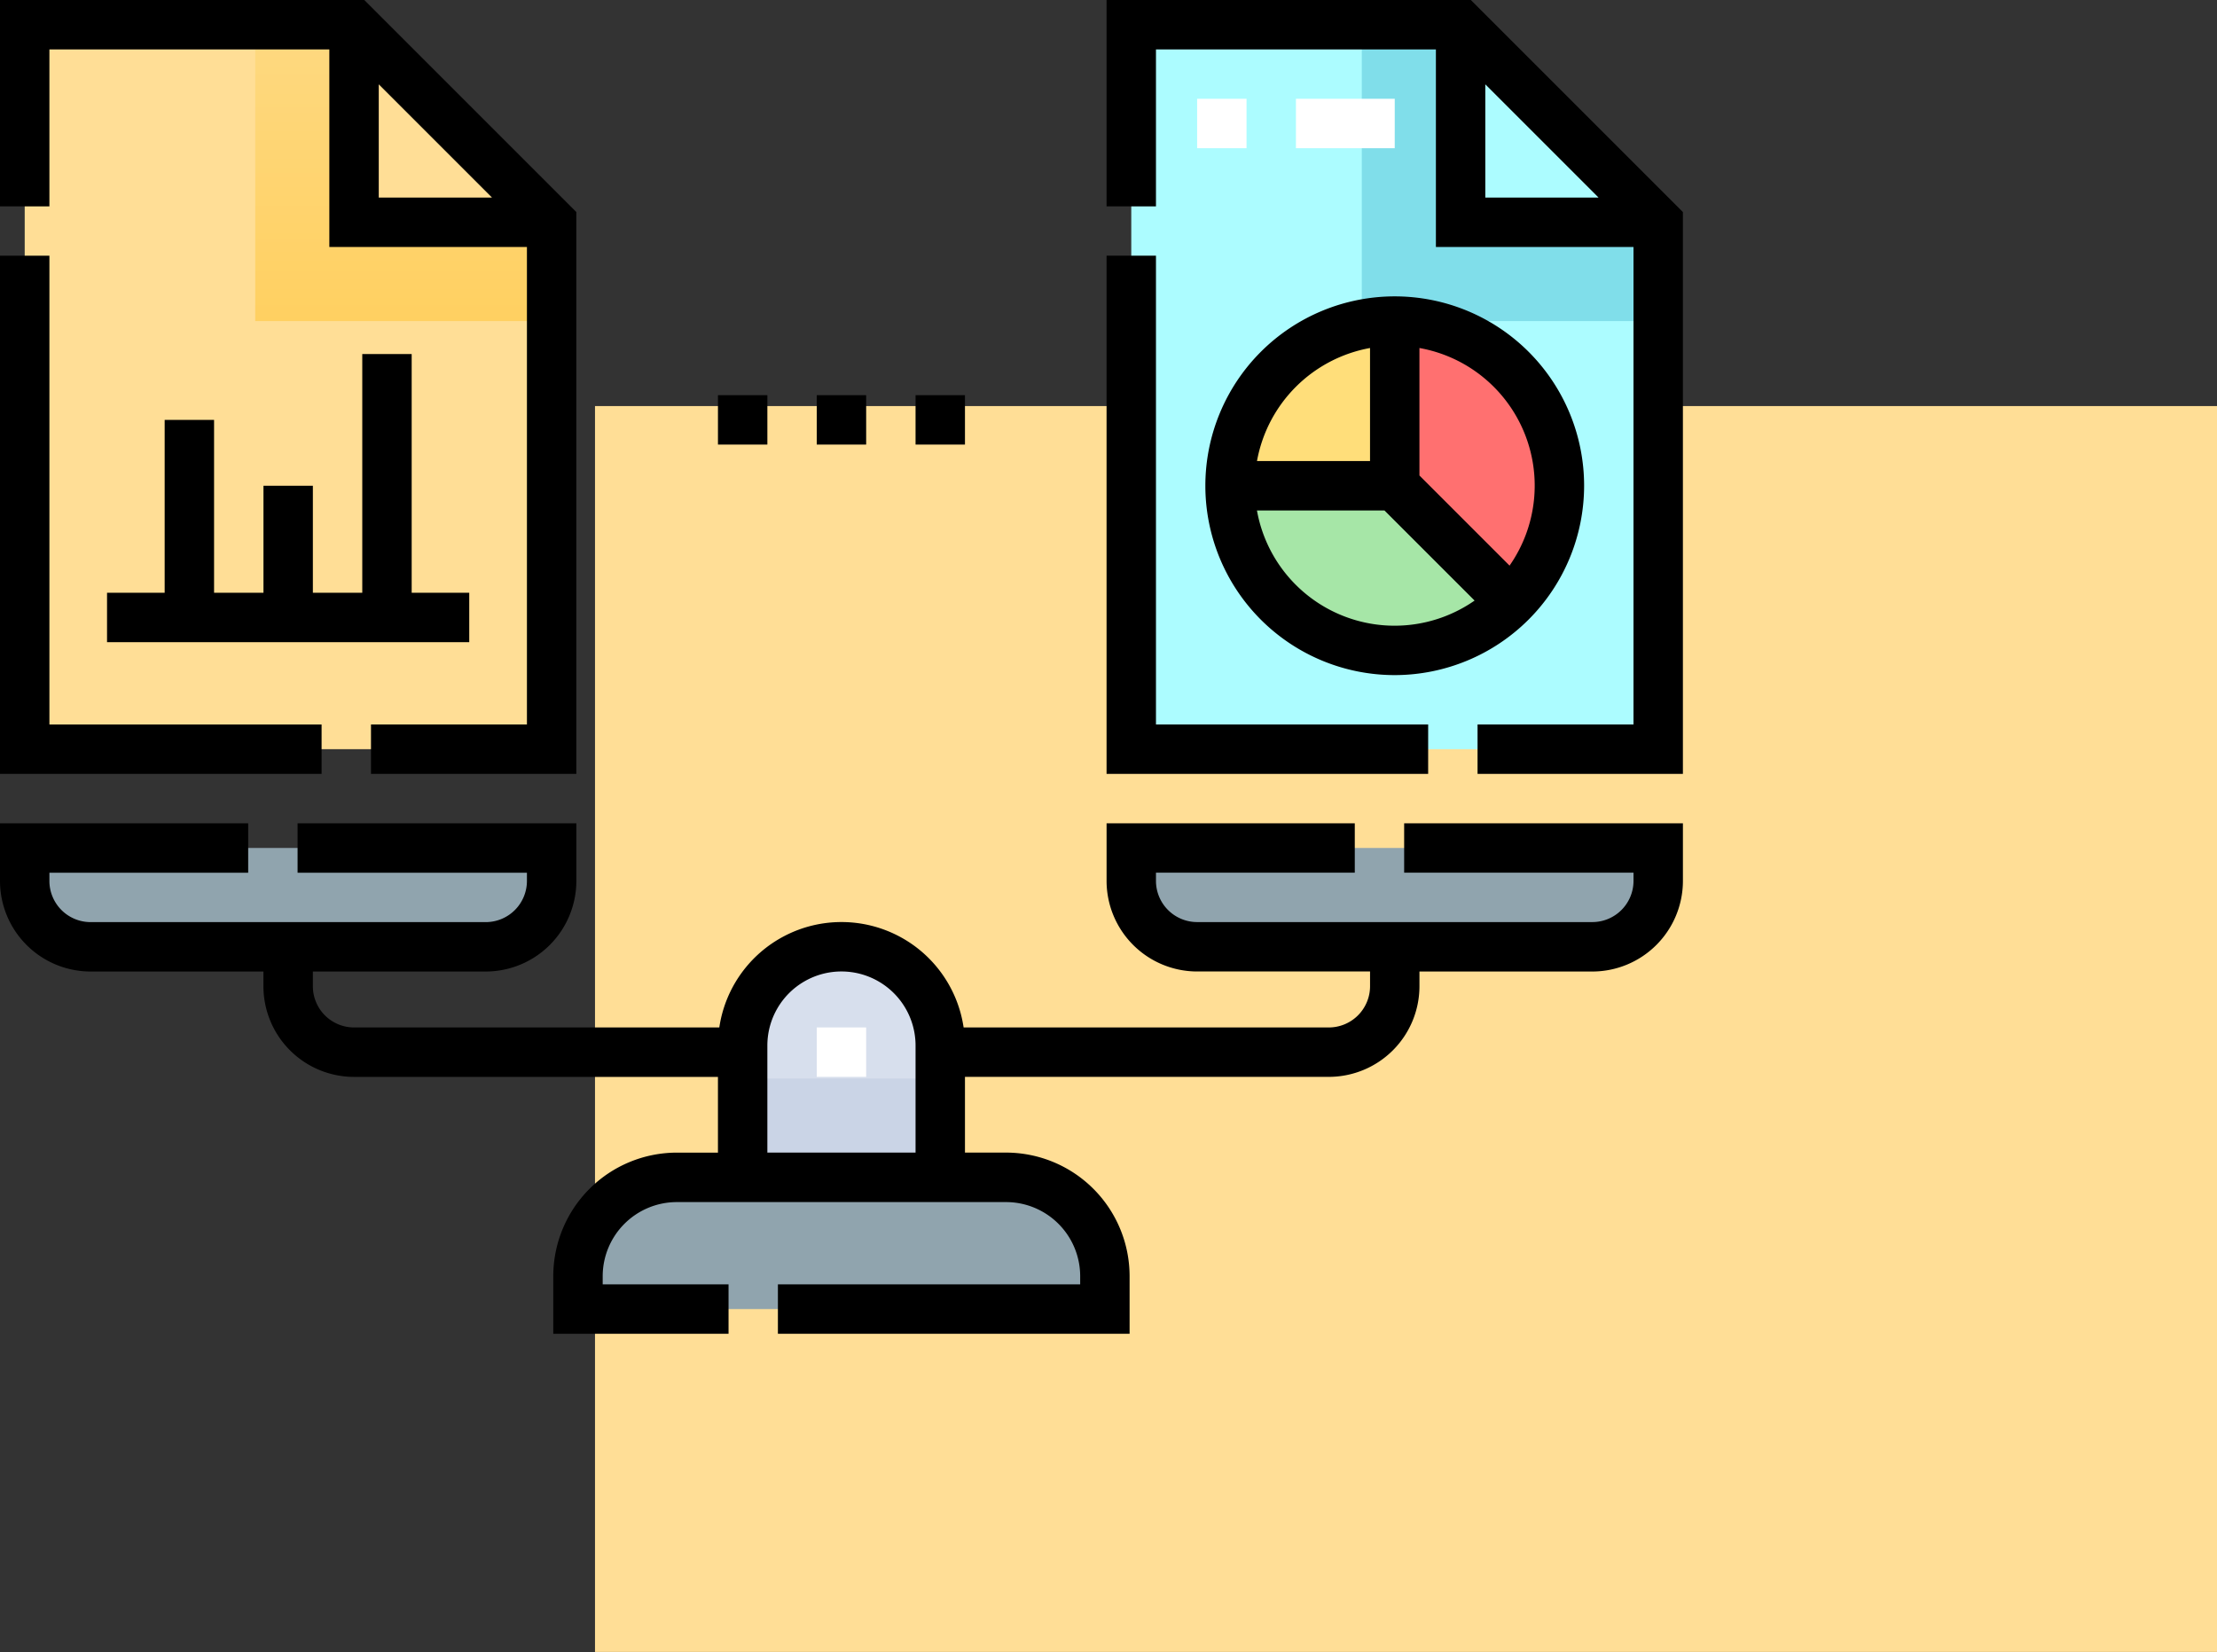 <svg xmlns="http://www.w3.org/2000/svg" xmlns:xlink="http://www.w3.org/1999/xlink" width="182.625" height="136.09" viewBox="0 0 182.625 136.09">
  <rect x="0" y="0" width="182.625" height="136.09" fill="#333333" stroke="none"/>
  <defs>
    <linearGradient id="linear-gradient" x1="0.5" x2="0.5" y2="1" gradientUnits="objectBoundingBox">
      <stop offset="0" stop-color="#fed981"/>
      <stop offset="1" stop-color="#ffd061"/>
    </linearGradient>
  </defs>
  <g id="Grupo_183207" data-name="Grupo 183207" transform="translate(32.703 -0.289)">
    <rect id="Rectángulo_49533" data-name="Rectángulo 49533" width="133.612" height="102.638" transform="translate(16.31 33.74)" fill="#ffde96"/>
    <g id="comparativo" transform="translate(-32.703 0.289)">
      <g id="Grupo_165731" data-name="Grupo 165731" transform="translate(2.035 69.858)">
        <path id="Trazado_177912" data-name="Trazado 177912" d="M219.25,369.051H175.844v-2.713a8.138,8.138,0,0,1,8.139-8.139h27.129a8.139,8.139,0,0,1,8.139,8.139Zm0,0" transform="translate(-130.267 -331.07)" fill="#90a4ae"/>
        <path id="Trazado_177913" data-name="Trazado 177913" d="M50.922,258H7.516v2.713a5.425,5.425,0,0,0,5.426,5.426H45.5a5.426,5.426,0,0,0,5.426-5.426Zm0,0" transform="translate(-7.516 -258.004)" fill="#90a4ae"/>
        <path id="Trazado_177914" data-name="Trazado 177914" d="M344.172,258h43.406v2.713a5.425,5.425,0,0,1-5.426,5.426H349.6a5.426,5.426,0,0,1-5.426-5.426Zm0,0" transform="translate(-253.018 -258.004)" fill="#90a4ae"/>
      </g>
      <path id="Trazado_177915" data-name="Trazado 177915" d="M242.219,307.053H225.941V296.2a8.139,8.139,0,1,1,16.277,0Zm0,0" transform="translate(-164.765 -210.066)" fill="#d7dfed"/>
      <path id="Trazado_177916" data-name="Trazado 177916" d="M50.922,23.793,34.645,7.516H7.516V67.2H50.922Zm0,0" transform="translate(-5.481 -5.481)" fill="#ffde96"/>
      <path id="Trazado_177917" data-name="Trazado 177917" d="M85.791,7.516H77.652V31.932h24.416V23.793H85.791Zm0,0" transform="translate(-56.627 -5.481)" fill="url(#linear-gradient)"/>
      <path id="Trazado_177918" data-name="Trazado 177918" d="M387.578,23.793,371.3,7.516H344.172V67.2h43.406Zm0,0" transform="translate(-250.983 -5.481)" fill="#acfcff"/>
      <path id="Trazado_177919" data-name="Trazado 177919" d="M422.447,7.516h-8.139V31.932h24.416V23.793H422.447Zm0,0" transform="translate(-302.13 -5.481)" fill="#80deea"/>
      <path id="Trazado_177920" data-name="Trazado 177920" d="M401.359,111.256a13.565,13.565,0,1,1-13.565-13.565A13.565,13.565,0,0,1,401.359,111.256Zm0,0" transform="translate(-272.903 -71.24)" fill="#ff7070"/>
      <path id="Trazado_177921" data-name="Trazado 177921" d="M374.23,147.789a13.564,13.564,0,0,0,23.156,9.591l-9.592-9.591Zm0,0" transform="translate(-272.903 -107.773)" fill="#a6e6a7"/>
      <path id="Trazado_177922" data-name="Trazado 177922" d="M387.795,97.691a13.565,13.565,0,0,0-13.564,13.565h13.564Zm0,0" transform="translate(-272.903 -71.24)" fill="#ffde7a"/>
      <path id="Trazado_177923" data-name="Trazado 177923" d="M225.941,328.141h16.277v8.139H225.941Zm0,0" transform="translate(-164.765 -239.293)" fill="#cad4e6"/>
      <path id="Trazado_177924" data-name="Trazado 177924" d="M115.667,254.558H134.56v.678a3.394,3.394,0,0,1-3.391,3.391H98.614a3.394,3.394,0,0,1-3.391-3.391v-.678H111.6v-4.07H91.154v4.748a7.47,7.47,0,0,0,7.461,7.461h14.243v1.22a3.4,3.4,0,0,1-3.391,3.391H79.378a10.172,10.172,0,0,0-20.125,0H29.164a3.394,3.394,0,0,1-3.391-3.391V262.7H40.016a7.47,7.47,0,0,0,7.461-7.461v-4.748H24.513v4.07H43.406v.678a3.394,3.394,0,0,1-3.391,3.391H7.461a3.394,3.394,0,0,1-3.391-3.391v-.678H20.444v-4.07H0v4.748A7.469,7.469,0,0,0,7.461,262.7H21.7v1.22a7.47,7.47,0,0,0,7.461,7.461H59.141v6.239H55.75a10.185,10.185,0,0,0-10.174,10.174v4.748H60.014v-4.07H49.647v-.678a6.111,6.111,0,0,1,6.1-6.1H82.88a6.111,6.111,0,0,1,6.1,6.1v.678h-24.9v4.07h28.97v-4.748A10.185,10.185,0,0,0,82.88,277.617H79.489v-6.239h29.977a7.47,7.47,0,0,0,7.461-7.461V262.7h14.242a7.469,7.469,0,0,0,7.461-7.461v-4.748H115.667ZM75.419,277.617H63.211V268.8a6.1,6.1,0,0,1,12.208,0Zm0,0" transform="translate(0 -182.666)"/>
      <path id="Trazado_177925" data-name="Trazado 177925" d="M26.491,116.419H4.07V77.8H0v42.688H26.491Zm0,0" transform="translate(0 -56.735)"/>
      <path id="Trazado_177926" data-name="Trazado 177926" d="M4.07,4.07H27.129V20.347H43.406V59.684H30.56v4.07H47.476V17.469L30.007,0H0V17H4.07ZM31.2,6.947l9.331,9.331H31.2Zm0,0"/>
      <path id="Trazado_177927" data-name="Trazado 177927" d="M37.31,113.137v14.242H32.563v4.07H62.4v-4.07H57.658V107.711h-4.07v19.668H49.519v-8.817h-4.07v8.817H41.38V113.137Zm0,0" transform="translate(-23.746 -78.547)"/>
      <path id="Trazado_177928" data-name="Trazado 177928" d="M366.663,0H336.656V17h4.07V4.07h23.059V20.347h16.277V59.684H367.216v4.07h16.916V17.469Zm1.192,16.277V6.947l9.331,9.331Zm0,0" transform="translate(-245.503)"/>
      <path id="Trazado_177929" data-name="Trazado 177929" d="M363.148,116.419H340.726V77.8h-4.07v42.688h26.491Zm0,0" transform="translate(-245.503 -56.735)"/>
      <path id="Trazado_177930" data-name="Trazado 177930" d="M397.914,105.775a15.6,15.6,0,1,0-15.6,15.6A15.617,15.617,0,0,0,397.914,105.775ZM384.349,94.429a11.517,11.517,0,0,1,7.424,17.927l-7.424-7.424Zm-4.07,0v9.312h-9.312A11.557,11.557,0,0,1,380.279,94.429Zm-9.312,13.382h10.5l7.425,7.424a11.518,11.518,0,0,1-17.928-7.424Zm0,0" transform="translate(-267.423 -65.76)"/>
      <path id="Trazado_177931" data-name="Trazado 177931" d="M248.484,120.234h4.07v4.07h-4.07Zm0,0" transform="translate(-181.204 -87.68)"/>
      <path id="Trazado_177932" data-name="Trazado 177932" d="M278.543,120.234h4.07v4.07h-4.07Zm0,0" transform="translate(-203.124 -87.68)"/>
      <path id="Trazado_177933" data-name="Trazado 177933" d="M218.426,120.234h4.07v4.07h-4.07Zm0,0" transform="translate(-159.284 -87.68)"/>
      <path id="Trazado_177934" data-name="Trazado 177934" d="M380.488,34.128H372.35v-4.07h8.139Zm-12.208,0h-4.07v-4.07h4.07Zm0,0" transform="translate(-265.597 -21.92)" fill="#fff"/>
      <path id="Trazado_177935" data-name="Trazado 177935" d="M248.484,312.609h4.07v4.07h-4.07Zm0,0" transform="translate(-181.204 -227.967)" fill="#fff"/>
    </g>
  </g>
</svg>
